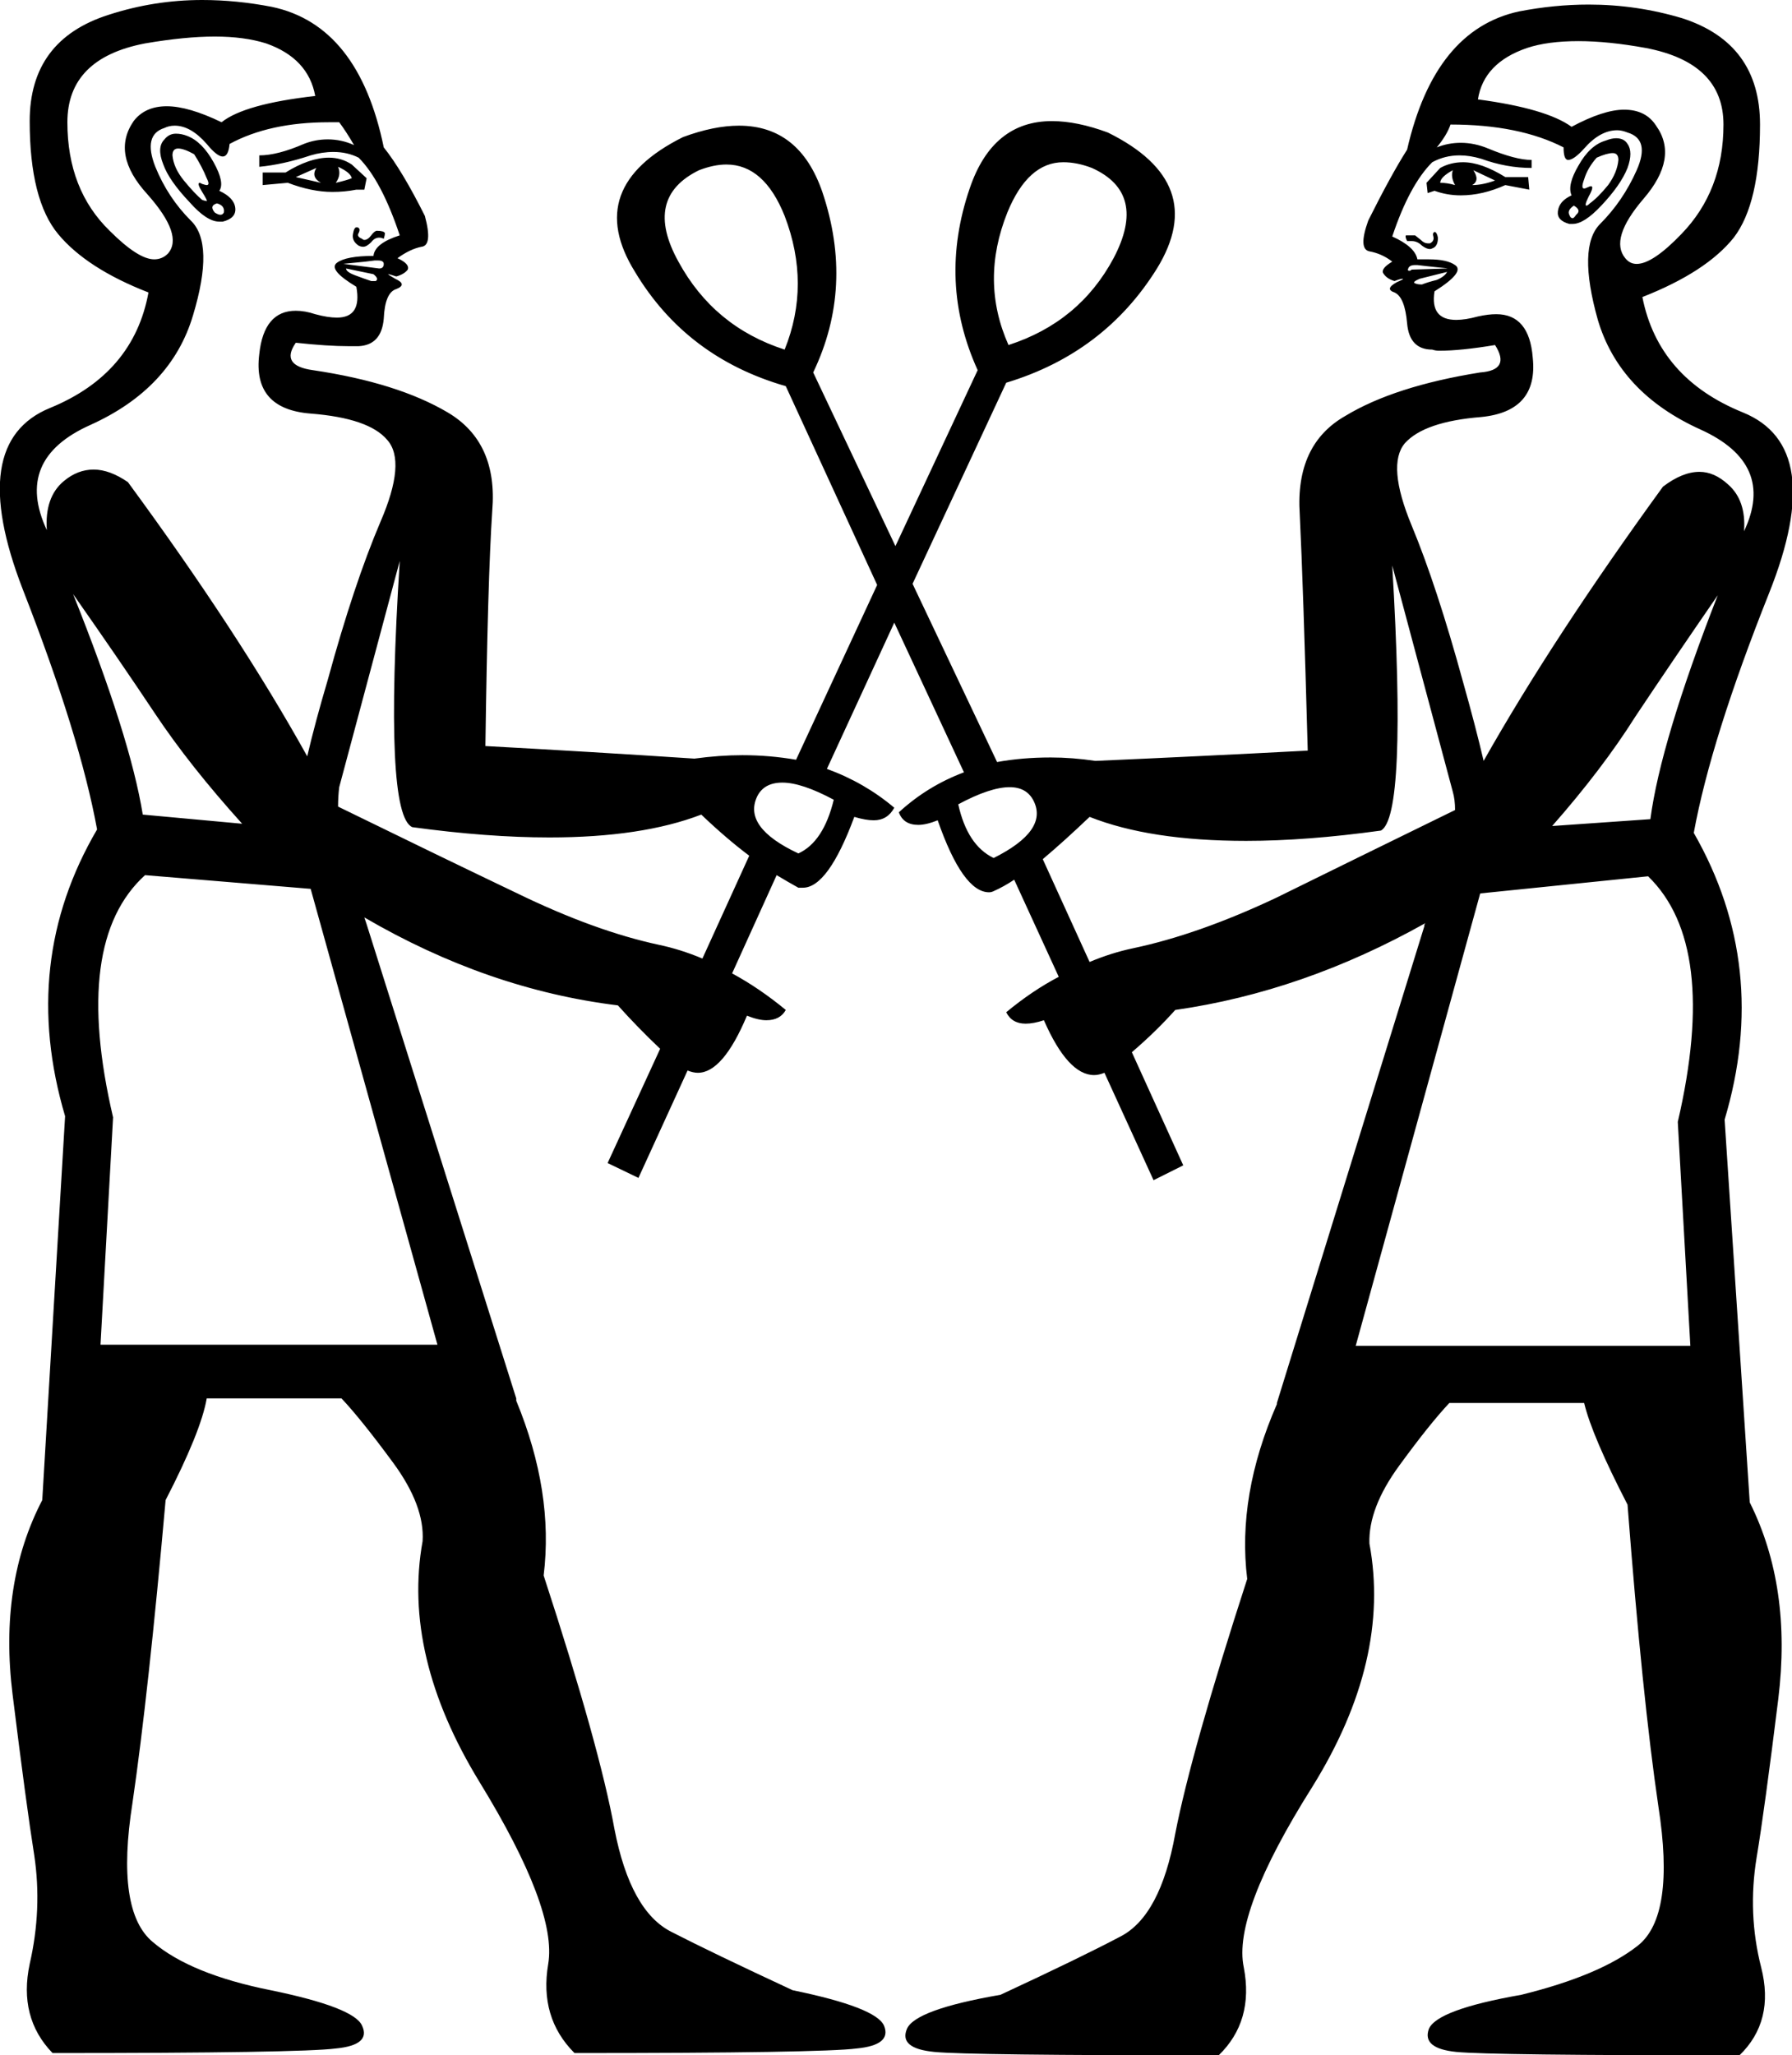 <?xml version='1.0' encoding ='UTF-8' standalone='yes'?>
<svg width='15.69' height='17.99' xmlns='http://www.w3.org/2000/svg' xmlns:xlink='http://www.w3.org/1999/xlink' >
<path style='fill:black; stroke:none' d=' M 2.77 1.47  Q 2.72 1.55 2.81 1.6  Q 2.72 1.58 2.59 1.55  L 2.77 1.47  Z  M 2.96 1.46  Q 3.07 1.51 3.08 1.56  Q 3.03 1.58 2.94 1.6  Q 2.99 1.53 2.96 1.46  Z  M 12.72 1.49  Q 12.7 1.55 12.74 1.62  Q 12.67 1.6 12.61 1.6  Q 12.61 1.55 12.72 1.49  Z  M 12.9 1.49  L 13.09 1.58  Q 12.98 1.62 12.89 1.62  Q 12.96 1.58 12.9 1.49  Z  M 2.88 1.38  Q 2.71 1.38 2.5 1.51  L 2.3 1.51  L 2.3 1.62  L 2.52 1.6  Q 2.73 1.68 2.91 1.68  Q 3.02 1.68 3.12 1.66  L 3.19 1.66  L 3.21 1.56  L 3.08 1.44  Q 2.99 1.38 2.88 1.38  Z  M 12.81 1.42  Q 12.7 1.42 12.61 1.47  L 12.49 1.6  L 12.5 1.69  L 12.56 1.67  Q 12.67 1.71 12.79 1.71  Q 12.98 1.71 13.18 1.62  L 13.39 1.66  L 13.39 1.66  L 13.38 1.55  L 13.18 1.55  Q 12.97 1.42 12.81 1.42  Z  M 1.56 1.3  Q 1.61 1.3 1.7 1.35  Q 1.77 1.46 1.81 1.56  Q 1.84 1.62 1.81 1.62  Q 1.8 1.62 1.77 1.61  Q 1.75 1.6 1.75 1.6  Q 1.72 1.6 1.77 1.68  Q 1.82 1.76 1.81 1.76  Q 1.8 1.76 1.77 1.75  Q 1.7 1.69 1.61 1.58  Q 1.52 1.47 1.51 1.36  Q 1.51 1.3 1.56 1.3  Z  M 14.12 1.34  Q 14.17 1.34 14.17 1.4  Q 14.16 1.51 14.08 1.62  Q 13.99 1.73 13.92 1.78  Q 13.9 1.8 13.89 1.8  Q 13.87 1.8 13.91 1.72  Q 13.96 1.63 13.93 1.63  Q 13.92 1.63 13.9 1.64  Q 13.88 1.65 13.87 1.65  Q 13.84 1.65 13.87 1.57  Q 13.9 1.47 13.98 1.38  Q 14.07 1.34 14.12 1.34  Z  M 1.9 1.78  Q 1.97 1.8 1.96 1.86  Q 1.95 1.88 1.93 1.88  Q 1.91 1.88 1.88 1.86  Q 1.83 1.8 1.9 1.78  Z  M 13.78 1.8  Q 13.85 1.84 13.8 1.88  Q 13.78 1.91 13.77 1.91  Q 13.75 1.91 13.74 1.88  Q 13.72 1.84 13.78 1.8  Z  M 1.54 1.17  Q 1.48 1.17 1.44 1.22  Q 1.37 1.29 1.43 1.44  Q 1.48 1.58 1.66 1.77  Q 1.81 1.94 1.92 1.94  Q 1.93 1.94 1.95 1.94  Q 2.07 1.91 2.06 1.82  Q 2.05 1.73 1.92 1.67  Q 1.97 1.6 1.87 1.42  Q 1.77 1.24 1.64 1.19  Q 1.59 1.17 1.54 1.17  Z  M 14.15 1.21  Q 14.11 1.21 14.06 1.23  Q 13.92 1.27 13.82 1.45  Q 13.72 1.62 13.76 1.71  Q 13.65 1.76 13.64 1.85  Q 13.63 1.93 13.74 1.96  Q 13.75 1.96 13.77 1.96  Q 13.87 1.96 14.02 1.8  Q 14.19 1.62 14.25 1.47  Q 14.3 1.33 14.25 1.26  Q 14.22 1.21 14.15 1.21  Z  M 3.12 1.99  Q 3.1 1.99 3.09 2.05  Q 3.08 2.11 3.14 2.15  Q 3.16 2.16 3.18 2.16  Q 3.21 2.16 3.25 2.12  Q 3.28 2.08 3.32 2.08  Q 3.34 2.08 3.36 2.09  Q 3.37 2.06 3.37 2.04  Q 3.36 2.02 3.3 2.02  Q 3.28 2.02 3.25 2.06  Q 3.22 2.1 3.19 2.1  Q 3.18 2.1 3.17 2.09  Q 3.12 2.07 3.14 2.04  Q 3.16 2 3.13 1.99  Q 3.13 1.99 3.12 1.99  Z  M 12.56 2.03  Q 12.56 2.03 12.56 2.03  Q 12.54 2.04 12.55 2.07  Q 12.56 2.11 12.52 2.13  Q 12.51 2.13 12.5 2.13  Q 12.47 2.13 12.44 2.1  Q 12.39 2.06 12.39 2.06  Q 12.32 2.06 12.31 2.06  Q 12.3 2.07 12.32 2.11  Q 12.34 2.11 12.36 2.11  Q 12.41 2.11 12.45 2.15  Q 12.49 2.18 12.52 2.18  Q 12.53 2.18 12.55 2.17  Q 12.59 2.15 12.59 2.08  Q 12.58 2.03 12.56 2.03  Z  M 1.88 0.32  Q 2.14 0.32 2.33 0.38  Q 2.7 0.51 2.76 0.84  Q 2.14 0.91 1.94 1.07  Q 1.65 0.93 1.46 0.93  Q 1.27 0.93 1.17 1.06  Q 0.97 1.35 1.29 1.7  Q 1.61 2.06 1.47 2.22  Q 1.42 2.27 1.35 2.27  Q 1.21 2.27 0.96 2.02  Q 0.59 1.66 0.59 1.07  Q 0.59 0.51 1.27 0.38  Q 1.62 0.32 1.88 0.32  Z  M 13.82 0.36  Q 14.08 0.36 14.41 0.42  Q 15.09 0.55 15.09 1.09  Q 15.09 1.67 14.72 2.05  Q 14.47 2.31 14.33 2.31  Q 14.27 2.31 14.23 2.26  Q 14.09 2.09 14.39 1.74  Q 14.7 1.38 14.5 1.1  Q 14.41 0.96 14.22 0.96  Q 14.04 0.96 13.76 1.11  Q 13.54 0.95 12.94 0.87  Q 12.99 0.55 13.37 0.42  Q 13.55 0.36 13.82 0.36  Z  M 3.31 2.28  Q 3.36 2.28 3.36 2.31  Q 3.36 2.35 3.32 2.35  L 3.01 2.31  Q 2.99 2.31 3.1 2.3  Q 3.21 2.29 3.28 2.28  Q 3.3 2.28 3.31 2.28  Z  M 12.39 2.32  Q 12.4 2.32 12.41 2.32  Q 12.49 2.33 12.59 2.34  Q 12.69 2.35 12.67 2.35  L 12.36 2.36  Q 12.35 2.37 12.34 2.37  Q 12.32 2.37 12.33 2.35  Q 12.34 2.32 12.39 2.32  Z  M 3.03 2.35  L 3.27 2.4  Q 3.32 2.44 3.29 2.46  Q 3.28 2.46 3.27 2.46  Q 3.26 2.46 3.25 2.46  Q 3.19 2.44 3.11 2.41  Q 3.03 2.38 3.03 2.35  Z  M 12.67 2.38  Q 12.65 2.42 12.58 2.45  Q 12.5 2.47 12.45 2.49  Q 12.41 2.49 12.39 2.48  Q 12.36 2.47 12.43 2.44  L 12.67 2.38  Z  M 9.31 1.42  Q 9.43 1.42 9.56 1.47  Q 10.05 1.69 9.75 2.26  Q 9.45 2.82 8.83 3.02  Q 8.58 2.46 8.82 1.86  Q 9 1.42 9.31 1.42  Z  M 6.36 1.44  Q 6.69 1.44 6.87 1.89  Q 7.1 2.49 6.87 3.06  Q 6.25 2.86 5.94 2.29  Q 5.63 1.73 6.12 1.49  Q 6.25 1.44 6.36 1.44  Z  M 0.41 4.64  L 0.41 4.64  Q 0.41 4.64 0.41 4.64  L 0.41 4.64  Q 0.41 4.64 0.41 4.64  Z  M 2.88 1.07  Q 2.93 1.07 2.97 1.07  Q 3.03 1.15 3.1 1.27  Q 2.99 1.22 2.87 1.22  Q 2.76 1.22 2.66 1.26  Q 2.43 1.36 2.27 1.36  L 2.27 1.46  Q 2.48 1.44 2.72 1.36  Q 2.82 1.33 2.92 1.33  Q 3.04 1.33 3.14 1.38  Q 3.34 1.58 3.5 2.06  Q 3.28 2.13 3.27 2.24  Q 3.03 2.24 2.95 2.3  Q 2.87 2.36 3.12 2.51  Q 3.17 2.78 2.95 2.78  Q 2.87 2.78 2.76 2.75  Q 2.67 2.72 2.59 2.72  Q 2.31 2.72 2.27 3.1  Q 2.21 3.58 2.72 3.62  Q 3.23 3.66 3.39 3.85  Q 3.56 4.04 3.33 4.57  Q 3.1 5.11 2.87 5.95  Q 2.76 6.32 2.69 6.62  L 2.69 6.62  Q 2.09 5.54 1.12 4.22  Q 0.96 4.11 0.82 4.11  Q 0.68 4.11 0.56 4.21  Q 0.39 4.35 0.41 4.64  L 0.41 4.64  Q 0.12 4.02 0.79 3.72  Q 1.5 3.4 1.69 2.76  Q 1.88 2.13 1.67 1.93  Q 1.47 1.73 1.36 1.46  Q 1.25 1.18 1.44 1.12  Q 1.48 1.1 1.53 1.1  Q 1.67 1.1 1.81 1.26  Q 1.9 1.37 1.95 1.37  Q 2 1.37 2.01 1.26  Q 2.36 1.07 2.88 1.07  Z  M 2.69 6.62  L 2.69 6.62  Q 2.69 6.62 2.69 6.62  L 2.69 6.62  Q 2.69 6.62 2.69 6.62  Z  M 6.97 6.65  Q 6.97 6.65 6.97 6.65  L 6.97 6.65  L 6.97 6.65  Z  M 12.7 1.09  Q 13.3 1.09 13.69 1.29  Q 13.69 1.4 13.73 1.4  Q 13.78 1.4 13.87 1.3  Q 14.01 1.14 14.16 1.14  Q 14.2 1.14 14.25 1.16  Q 14.45 1.22 14.33 1.49  Q 14.21 1.76 14.01 1.96  Q 13.81 2.16 13.99 2.8  Q 14.18 3.44 14.89 3.76  Q 15.55 4.06 15.27 4.65  L 15.27 4.65  Q 15.29 4.38 15.13 4.24  Q 15.01 4.13 14.88 4.13  Q 14.73 4.13 14.56 4.26  Q 13.6 5.58 12.99 6.66  L 12.99 6.66  Q 12.92 6.36 12.81 5.97  Q 12.58 5.13 12.36 4.6  Q 12.14 4.07 12.3 3.88  Q 12.47 3.69 12.97 3.65  Q 13.47 3.6 13.42 3.13  Q 13.39 2.75 13.1 2.75  Q 13.03 2.75 12.94 2.77  Q 12.83 2.8 12.75 2.8  Q 12.52 2.8 12.56 2.55  Q 12.83 2.38 12.74 2.32  Q 12.67 2.27 12.51 2.27  Q 12.47 2.27 12.41 2.27  Q 12.39 2.16 12.19 2.07  Q 12.34 1.62 12.54 1.42  Q 12.65 1.36 12.78 1.36  Q 12.87 1.36 12.97 1.39  Q 13.19 1.47 13.41 1.47  L 13.41 1.4  Q 13.27 1.4 13.03 1.3  Q 12.91 1.25 12.79 1.25  Q 12.68 1.25 12.58 1.29  Q 12.67 1.18 12.7 1.09  Z  M 12.99 6.66  Q 12.99 6.66 12.99 6.66  L 12.99 6.66  Q 12.99 6.66 12.99 6.66  Z  M 8.73 6.67  L 8.73 6.67  L 8.73 6.67  Q 8.73 6.67 8.73 6.67  Z  M 0.64 5.2  Q 1.04 5.77 1.36 6.25  Q 1.66 6.7 2.12 7.21  L 2.12 7.21  L 1.25 7.13  Q 1.14 6.45 0.64 5.2  Z  M 15.04 5.21  Q 14.54 6.49 14.45 7.17  L 13.59 7.23  L 13.59 7.23  Q 14.03 6.73 14.32 6.27  Q 14.64 5.79 15.04 5.21  Z  M 6.85 6.85  Q 7.02 6.85 7.3 7  Q 7.21 7.37 6.99 7.47  Q 6.5 7.24 6.63 6.97  Q 6.69 6.85 6.85 6.85  Z  M 8.84 6.89  Q 8.99 6.89 9.05 7.01  Q 9.18 7.27 8.7 7.51  Q 8.47 7.4 8.39 7.04  Q 8.67 6.89 8.84 6.89  Z  M 3.5 4.91  Q 3.36 7.13 3.61 7.24  Q 4.27 7.33 4.81 7.33  Q 5.62 7.33 6.14 7.13  Q 6.36 7.34 6.56 7.49  L 6.56 7.49  L 6.15 8.39  L 6.15 8.39  Q 5.96 8.31 5.77 8.27  Q 5.21 8.15 4.53 7.82  Q 3.86 7.5 2.96 7.06  L 2.96 7.06  Q 2.96 6.97 2.97 6.89  L 3.5 4.91  Z  M 6.15 8.39  Q 6.15 8.39 6.15 8.39  L 6.15 8.39  L 6.15 8.39  Z  M 12.19 4.95  L 12.72 6.93  Q 12.74 7 12.74 7.09  L 12.74 7.09  Q 11.84 7.53 11.17 7.86  Q 10.49 8.18 9.92 8.3  Q 9.73 8.34 9.54 8.42  L 9.54 8.42  L 9.13 7.52  L 9.13 7.52  Q 9.32 7.36 9.54 7.15  Q 10.07 7.36 10.91 7.36  Q 11.44 7.36 12.09 7.27  Q 12.32 7.15 12.19 4.95  Z  M 9.54 8.42  L 9.54 8.42  L 9.54 8.42  Q 9.54 8.42 9.54 8.42  Z  M 1.27 7.66  L 2.72 7.78  L 3.83 11.77  L 0.88 11.77  L 0.99 9.78  Q 0.63 8.24 1.27 7.66  Z  M 14.43 7.67  Q 15.05 8.27 14.69 9.82  L 14.8 11.78  L 11.87 11.78  L 12.96 7.82  L 14.43 7.67  Z  M 1.77 0  Q 1.35 0 0.95 0.13  Q 0.26 0.35 0.26 1.06  Q 0.26 1.75 0.51 2.05  Q 0.76 2.35 1.3 2.56  Q 1.17 3.27 0.44 3.57  Q -0.3 3.87 0.2 5.16  Q 0.7 6.44 0.85 7.26  Q 0.17 8.42 0.57 9.77  L 0.37 13.13  Q -0.01 13.86 0.11 14.83  Q 0.23 15.8 0.3 16.24  Q 0.37 16.71 0.26 17.19  Q 0.16 17.66 0.46 17.97  Q 2.63 17.97 2.94 17.93  Q 3.25 17.9 3.17 17.73  Q 3.1 17.57 2.37 17.42  Q 1.67 17.28 1.34 17  Q 1.01 16.73 1.16 15.78  Q 1.3 14.82 1.45 13.13  Q 1.76 12.53 1.81 12.24  L 2.99 12.24  Q 3.16 12.42 3.44 12.8  Q 3.72 13.18 3.7 13.49  Q 3.52 14.49 4.2 15.6  Q 4.88 16.71 4.8 17.19  Q 4.72 17.66 5.03 17.97  Q 7.19 17.97 7.5 17.93  Q 7.81 17.9 7.74 17.73  Q 7.67 17.57 6.94 17.42  Q 6.23 17.09 5.88 16.91  Q 5.52 16.73 5.38 16.01  Q 5.25 15.29 4.76 13.79  Q 4.85 13.06 4.52 12.26  L 4.52 12.24  L 3.21 8.09  Q 3.2 8.06 3.19 8.03  L 3.19 8.03  Q 4.27 8.66 5.41 8.8  Q 5.58 8.99 5.78 9.18  L 5.78 9.18  L 5.32 10.18  L 5.59 10.31  L 6.02 9.37  L 6.02 9.37  Q 6.07 9.39 6.11 9.39  Q 6.33 9.39 6.54 8.89  Q 6.64 8.93 6.71 8.93  Q 6.83 8.93 6.88 8.84  Q 6.65 8.65 6.41 8.52  L 6.41 8.52  L 6.8 7.66  L 6.8 7.66  Q 6.9 7.72 6.99 7.77  Q 7.01 7.77 7.03 7.77  Q 7.25 7.77 7.48 7.15  Q 7.58 7.18 7.65 7.18  Q 7.77 7.18 7.83 7.07  Q 7.57 6.85 7.24 6.73  L 7.24 6.73  L 7.83 5.45  L 8.44 6.76  L 8.44 6.76  Q 8.12 6.88 7.87 7.11  Q 7.91 7.22 8.04 7.22  Q 8.11 7.22 8.21 7.18  Q 8.43 7.81 8.66 7.81  Q 8.68 7.81 8.7 7.8  Q 8.79 7.76 8.88 7.7  L 8.88 7.7  L 9.27 8.55  L 9.27 8.55  Q 9.04 8.67 8.81 8.86  Q 8.86 8.96 8.98 8.96  Q 9.05 8.96 9.14 8.93  Q 9.35 9.41 9.58 9.41  Q 9.62 9.41 9.67 9.39  L 9.67 9.39  L 10.1 10.33  L 10.36 10.2  L 9.91 9.21  L 9.91 9.21  Q 10.12 9.03 10.29 8.84  Q 11.41 8.68 12.48 8.08  L 12.48 8.08  Q 12.47 8.09 12.47 8.11  L 11.18 12.28  L 11.18 12.29  Q 10.83 13.09 10.92 13.82  Q 10.43 15.33 10.29 16.05  Q 10.16 16.77 9.81 16.95  Q 9.47 17.13 8.76 17.46  Q 8.01 17.59 7.94 17.76  Q 7.87 17.93 8.18 17.96  Q 8.48 17.99 10.67 17.99  Q 10.98 17.69 10.89 17.22  Q 10.79 16.75 11.49 15.64  Q 12.18 14.53 11.99 13.51  Q 11.98 13.2 12.25 12.83  Q 12.52 12.46 12.69 12.28  L 13.87 12.28  Q 13.94 12.57 14.25 13.17  Q 14.38 14.86 14.52 15.81  Q 14.67 16.77 14.34 17.03  Q 14.01 17.29 13.32 17.46  Q 12.58 17.59 12.51 17.76  Q 12.45 17.93 12.75 17.96  Q 13.05 17.99 15.23 17.99  Q 15.54 17.69 15.42 17.22  Q 15.3 16.75 15.38 16.26  Q 15.45 15.84 15.57 14.87  Q 15.69 13.89 15.32 13.15  L 15.1 9.8  Q 15.5 8.46 14.83 7.29  Q 14.98 6.47 15.49 5.19  Q 16 3.91 15.26 3.61  Q 14.52 3.31 14.38 2.6  Q 14.94 2.38 15.18 2.08  Q 15.41 1.78 15.41 1.09  Q 15.41 0.38 14.73 0.16  Q 14.33 0.04 13.91 0.04  Q 13.61 0.04 13.3 0.1  Q 12.56 0.26 12.32 1.31  Q 12.18 1.53 11.98 1.93  Q 11.89 2.18 11.99 2.2  Q 12.1 2.22 12.19 2.29  Q 12.09 2.35 12.11 2.39  Q 12.14 2.44 12.21 2.46  Q 12.26 2.44 12.28 2.44  Q 12.3 2.44 12.23 2.47  Q 12.12 2.53 12.21 2.56  Q 12.3 2.6 12.32 2.83  Q 12.34 3.06 12.54 3.06  Q 12.57 3.07 12.6 3.07  Q 12.79 3.07 13.09 3.02  L 13.09 3.02  Q 13.23 3.24 12.96 3.26  Q 12.21 3.38 11.78 3.64  Q 11.34 3.89 11.38 4.5  Q 11.41 5.11 11.45 6.57  Q 10.5 6.62 9.59 6.66  Q 9.39 6.63 9.2 6.63  Q 8.95 6.63 8.73 6.67  L 8.73 6.67  L 7.99 5.11  L 8.81 3.35  Q 9.67 3.09 10.13 2.35  Q 10.59 1.6 9.7 1.16  Q 9.43 1.06 9.21 1.06  Q 8.69 1.06 8.49 1.65  Q 8.21 2.47 8.56 3.24  L 7.84 4.78  L 7.12 3.26  Q 7.48 2.51 7.2 1.68  Q 7 1.1 6.47 1.1  Q 6.25 1.1 5.98 1.2  Q 5.1 1.64 5.56 2.38  Q 6.01 3.13 6.88 3.38  L 7.68 5.12  L 6.97 6.65  L 6.97 6.65  Q 6.74 6.61 6.5 6.61  Q 6.3 6.61 6.08 6.64  Q 5.17 6.58 4.25 6.53  Q 4.27 5.07 4.31 4.47  Q 4.36 3.87 3.92 3.61  Q 3.48 3.35 2.74 3.24  Q 2.45 3.2 2.59 3  L 2.59 3  Q 2.87 3.03 3.05 3.03  Q 3.1 3.03 3.14 3.03  Q 3.34 3.02 3.36 2.79  Q 3.37 2.56 3.47 2.53  Q 3.57 2.49 3.46 2.44  Q 3.39 2.4 3.4 2.4  Q 3.41 2.4 3.47 2.42  Q 3.54 2.4 3.57 2.36  Q 3.59 2.31 3.48 2.26  Q 3.59 2.18 3.69 2.16  Q 3.79 2.15 3.72 1.89  Q 3.52 1.49 3.36 1.29  Q 3.14 0.22 2.38 0.06  Q 2.07 0 1.77 0  Z '/></svg>
